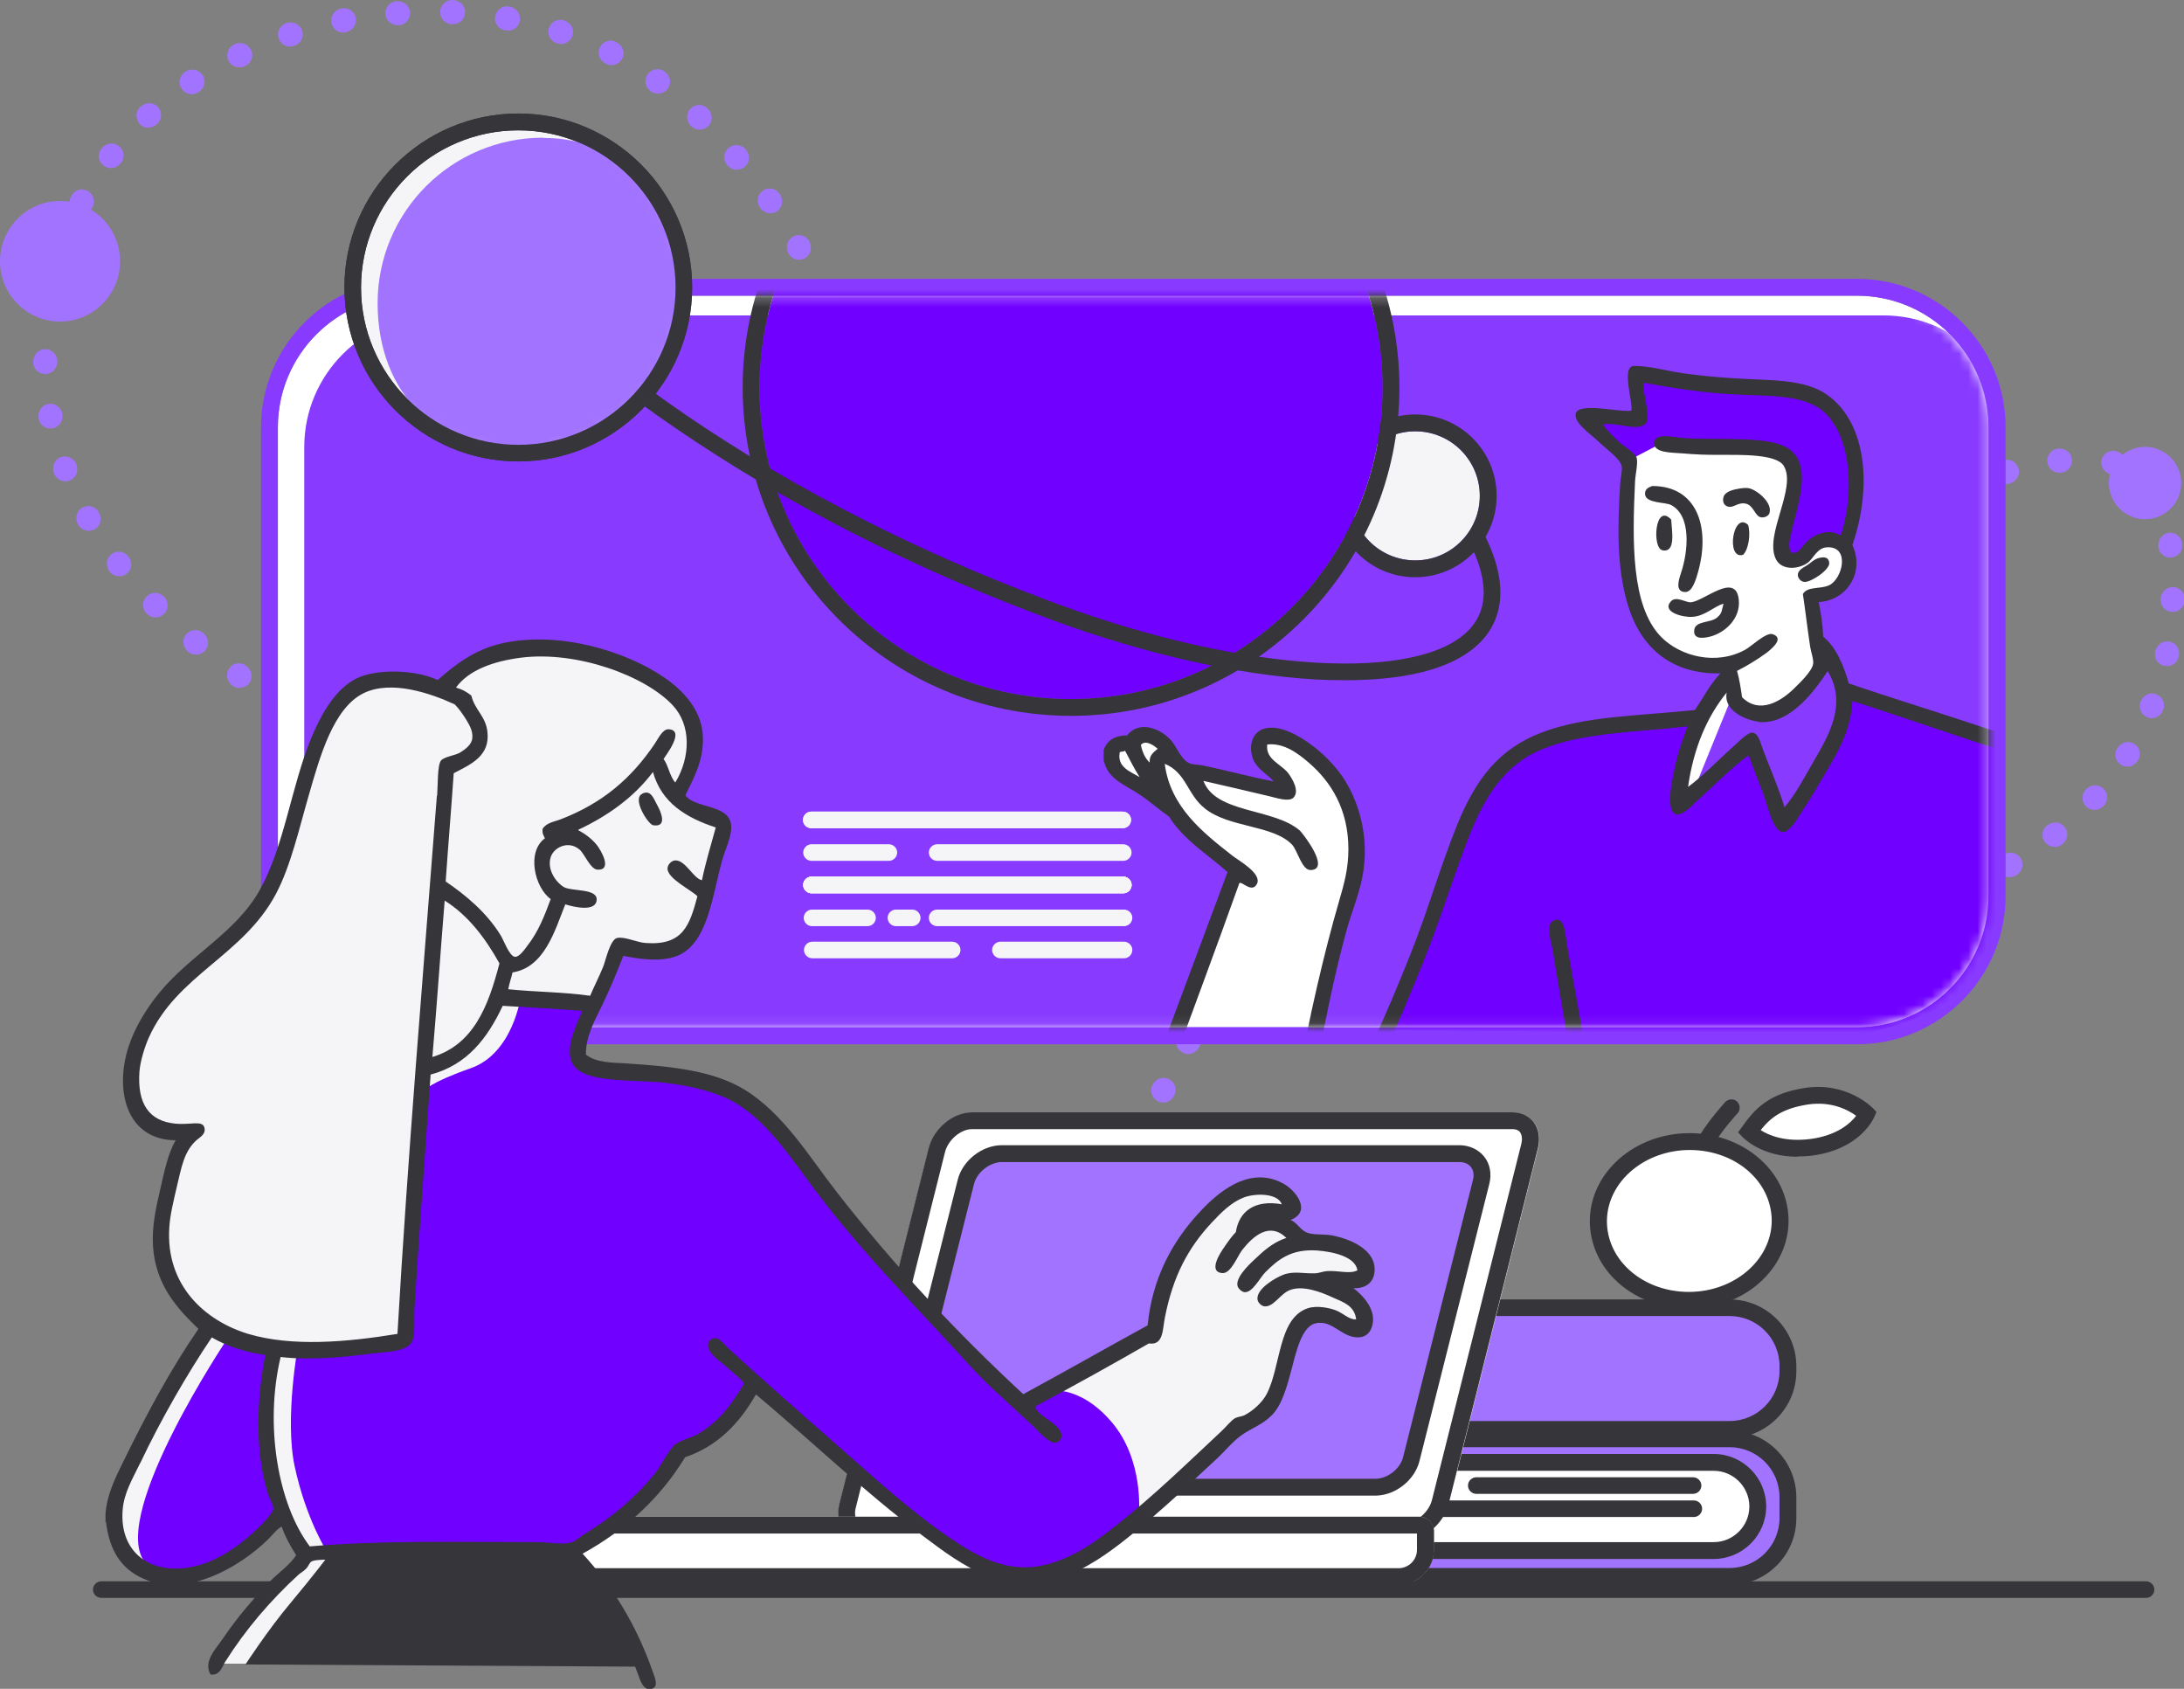 <svg width="238" height="184" viewBox="0 0 238 184" fill="none" xmlns="http://www.w3.org/2000/svg">
<rect x="0" y="0" width="238" height="184" fill="#808080" stroke="none"/>
<g clip-path="url(#clip0_459_17323)">
<path d="M46.898 85.856C46.159 85.609 45.775 84.843 46.022 84.159C46.268 83.475 47.007 83.119 47.692 83.338L46.898 85.856Z" fill="#A273FF"/>
<path d="M41.779 83.722C41.587 83.722 41.423 83.695 41.231 83.612C40.519 83.311 40.191 82.518 40.492 81.861C40.766 81.204 41.56 80.876 42.217 81.177C42.983 81.505 43.285 82.299 42.983 82.956C42.764 83.448 42.272 83.722 41.779 83.722ZM36.358 81.149C36.166 81.149 35.947 81.094 35.755 81.012C35.044 80.629 34.77 79.836 35.126 79.206C35.454 78.549 36.248 78.303 36.905 78.659C37.617 79.014 37.864 79.808 37.535 80.465C37.289 80.93 36.851 81.177 36.358 81.177V81.149ZM31.128 78.221C30.91 78.221 30.663 78.166 30.444 78.029C29.76 77.619 29.541 76.798 29.924 76.195C30.307 75.566 31.101 75.374 31.731 75.758C32.415 76.168 32.634 76.989 32.251 77.591C32.005 78.002 31.567 78.221 31.128 78.221ZM26.118 74.964C25.845 74.964 25.598 74.882 25.352 74.718C24.695 74.252 24.558 73.431 24.968 72.829C25.379 72.227 26.2 72.09 26.803 72.528C27.46 72.993 27.597 73.814 27.186 74.389C26.94 74.745 26.529 74.937 26.118 74.937V74.964ZM21.355 71.324C21.053 71.324 20.752 71.214 20.506 71.023C19.876 70.475 19.821 69.654 20.287 69.107C20.752 68.56 21.601 68.478 22.148 68.97C22.751 69.463 22.833 70.311 22.367 70.859C22.094 71.187 21.738 71.324 21.355 71.324ZM16.947 67.273C16.618 67.273 16.262 67.136 16.016 66.89C15.441 66.315 15.468 65.494 15.988 64.974C16.509 64.454 17.33 64.482 17.85 64.974C18.425 65.549 18.398 66.37 17.877 66.89C17.631 67.136 17.275 67.273 16.947 67.273ZM13.004 62.785C12.621 62.785 12.238 62.621 11.964 62.292C11.471 61.635 11.58 60.814 12.155 60.376C12.73 59.938 13.552 60.048 13.99 60.623C14.482 61.252 14.373 62.073 13.798 62.511C13.552 62.703 13.278 62.785 12.977 62.785H13.004ZM9.664 57.831C9.198 57.831 8.76 57.585 8.514 57.174C8.131 56.49 8.322 55.696 8.952 55.313C9.582 54.957 10.376 55.149 10.759 55.779C11.17 56.49 10.951 57.311 10.321 57.667C10.129 57.776 9.883 57.831 9.664 57.831ZM7.118 52.44C6.598 52.44 6.077 52.111 5.886 51.591C5.612 50.825 5.94 50.058 6.625 49.812C7.309 49.566 8.076 49.922 8.322 50.606C8.596 51.345 8.268 52.111 7.583 52.357C7.419 52.412 7.282 52.44 7.118 52.44ZM5.502 46.692C4.873 46.692 4.325 46.254 4.216 45.625C4.079 44.831 4.544 44.147 5.256 44.01C5.968 43.873 6.652 44.338 6.789 45.05C6.926 45.844 6.461 46.528 5.749 46.665C5.667 46.665 5.585 46.665 5.502 46.665V46.692ZM4.927 40.753C4.216 40.753 3.613 40.178 3.613 39.467C3.613 38.646 4.188 38.044 4.927 38.044C5.667 38.044 6.242 38.646 6.242 39.357C6.242 40.151 5.667 40.753 4.955 40.753H4.927ZM91.58 39.412C91.005 39.412 90.457 39.029 90.293 38.427C90.102 37.66 90.512 36.949 91.197 36.757C91.909 36.566 92.62 36.976 92.812 37.688C93.004 38.481 92.593 39.193 91.881 39.385C91.772 39.412 91.662 39.439 91.552 39.439L91.58 39.412ZM5.42 34.759C5.42 34.759 5.283 34.759 5.229 34.759C4.517 34.65 4.024 33.993 4.133 33.254C4.27 32.433 4.955 31.94 5.667 32.077C6.378 32.187 6.871 32.871 6.762 33.582C6.652 34.294 6.105 34.759 5.448 34.759H5.42ZM89.718 33.719C89.198 33.719 88.705 33.418 88.514 32.898C88.212 32.159 88.514 31.393 89.198 31.119C89.882 30.846 90.649 31.174 90.923 31.831C91.224 32.57 90.923 33.336 90.238 33.61C90.074 33.664 89.91 33.719 89.746 33.719H89.718ZM6.734 28.93C6.734 28.93 6.488 28.93 6.351 28.875C5.667 28.656 5.256 27.917 5.475 27.233C5.694 26.466 6.433 26.083 7.118 26.275C7.802 26.466 8.213 27.206 7.994 27.917C7.802 28.574 7.282 28.93 6.707 28.93H6.734ZM87.09 28.3C86.624 28.3 86.186 28.054 85.94 27.643C85.557 26.959 85.776 26.138 86.405 25.782C87.035 25.427 87.829 25.645 88.185 26.275C88.568 26.959 88.349 27.78 87.72 28.136C87.528 28.245 87.281 28.3 87.062 28.3H87.09ZM8.897 23.346C8.706 23.346 8.487 23.292 8.295 23.21C7.638 22.881 7.391 22.087 7.72 21.431C8.076 20.719 8.87 20.445 9.5 20.774C10.157 21.102 10.431 21.896 10.102 22.525C9.828 23.073 9.363 23.319 8.897 23.319V23.346ZM83.941 23.237C83.531 23.237 83.12 23.046 82.846 22.662C82.381 22.005 82.545 21.184 83.12 20.774C83.722 20.363 84.544 20.5 84.954 21.102C85.42 21.787 85.255 22.608 84.681 23.018C84.462 23.182 84.188 23.237 83.941 23.237ZM80.3 18.502C79.917 18.502 79.561 18.338 79.287 18.037C78.767 17.435 78.822 16.614 79.397 16.121C79.944 15.656 80.766 15.711 81.258 16.258C81.778 16.887 81.724 17.709 81.149 18.174C80.902 18.393 80.601 18.475 80.3 18.475V18.502ZM12.101 18.311C11.827 18.311 11.526 18.229 11.279 18.037C10.704 17.599 10.595 16.751 11.06 16.203C11.526 15.574 12.347 15.464 12.949 15.902C13.524 16.34 13.634 17.161 13.196 17.736C12.867 18.146 12.484 18.311 12.101 18.311ZM76.248 14.123C75.919 14.123 75.564 13.986 75.317 13.74C74.742 13.193 74.742 12.344 75.262 11.824C75.783 11.304 76.604 11.304 77.124 11.824C77.699 12.399 77.699 13.247 77.179 13.74C76.933 13.986 76.577 14.123 76.248 14.123ZM16.18 13.932C15.824 13.932 15.468 13.795 15.222 13.494C14.729 12.946 14.756 12.125 15.304 11.633C15.906 11.085 16.755 11.14 17.22 11.66C17.713 12.207 17.658 13.028 17.111 13.521C16.81 13.795 16.481 13.904 16.18 13.904V13.932ZM20.889 10.264C20.451 10.264 20.04 10.045 19.794 9.662C19.383 9.06 19.547 8.239 20.177 7.828C20.834 7.391 21.656 7.555 22.066 8.157C22.477 8.759 22.313 9.58 21.71 9.991C21.409 10.182 21.163 10.264 20.916 10.264H20.889ZM71.731 10.21C71.457 10.21 71.183 10.127 70.937 9.963C70.28 9.498 70.17 8.677 70.581 8.075C71.019 7.5 71.84 7.363 72.415 7.774C73.072 8.266 73.209 9.087 72.771 9.662C72.525 10.018 72.114 10.182 71.703 10.182L71.731 10.21ZM26.064 7.336C25.571 7.336 25.105 7.062 24.886 6.597C24.585 5.94 24.859 5.146 25.516 4.845C26.228 4.489 27.022 4.763 27.35 5.42C27.679 6.077 27.405 6.871 26.748 7.172C26.474 7.308 26.283 7.336 26.091 7.336H26.064ZM66.638 7.089C66.447 7.089 66.228 7.035 66.036 6.953C65.324 6.597 65.05 5.803 65.379 5.146C65.707 4.489 66.501 4.243 67.158 4.572C67.87 4.955 68.144 5.748 67.816 6.378C67.569 6.843 67.131 7.089 66.638 7.089ZM31.621 5.092C31.074 5.092 30.554 4.736 30.362 4.188C30.143 3.504 30.499 2.765 31.183 2.519C31.977 2.273 32.717 2.656 32.935 3.34C33.154 4.024 32.771 4.763 32.087 4.982C31.895 5.037 31.758 5.064 31.621 5.064V5.092ZM61.135 4.791C61.135 4.791 60.861 4.791 60.724 4.736C59.985 4.489 59.575 3.751 59.821 3.066C60.04 2.382 60.779 1.999 61.464 2.218C62.23 2.464 62.614 3.203 62.395 3.887C62.203 4.435 61.71 4.791 61.135 4.791ZM37.398 3.559C36.796 3.559 36.248 3.121 36.111 2.492C35.974 1.78 36.44 1.096 37.152 0.932C37.946 0.767 38.63 1.233 38.767 1.944C38.904 2.656 38.438 3.34 37.727 3.504C37.562 3.532 37.48 3.559 37.398 3.559ZM55.331 3.313C55.331 3.313 55.167 3.313 55.085 3.313C54.291 3.176 53.825 2.492 53.962 1.78C54.099 1.068 54.756 0.576 55.495 0.713C56.289 0.849 56.782 1.561 56.645 2.273C56.536 2.902 55.988 3.34 55.358 3.34L55.331 3.313ZM43.312 2.738C42.627 2.738 42.053 2.218 41.998 1.534C41.943 0.822 42.49 0.165 43.202 0.138C43.996 0.083 44.626 0.603 44.681 1.342C44.736 2.054 44.215 2.71 43.476 2.765C43.339 2.765 43.312 2.765 43.285 2.765L43.312 2.738ZM49.362 2.656C48.486 2.628 47.939 1.999 47.966 1.26C47.994 0.521 48.623 -0.026 49.335 0.001C50.129 0.028 50.704 0.63 50.677 1.369C50.677 2.081 50.074 2.628 49.362 2.628V2.656Z" fill="#A273FF"/>
<path d="M92.648 45.299C92.457 45.299 92.265 45.272 92.101 45.163C91.635 44.944 91.307 44.478 91.307 43.958C91.307 43.219 91.854 42.617 92.593 42.617C93.059 42.617 93.497 42.864 93.743 43.247C93.99 43.63 94.044 44.123 93.853 44.56C93.634 45.026 93.168 45.327 92.676 45.327L92.648 45.299Z" fill="#A273FF"/>
<path d="M124.625 125.651C124.488 125.651 124.324 125.651 124.187 125.569C123.503 125.323 123.147 124.584 123.393 123.9C123.64 123.161 124.406 122.778 125.091 123.024C125.775 123.243 126.159 124.009 125.912 124.694C125.693 125.323 125.173 125.651 124.653 125.651H124.625ZM126.761 120.123C126.597 120.123 126.405 120.096 126.241 120.013C125.584 119.712 125.255 118.946 125.556 118.289C125.885 117.55 126.679 117.249 127.336 117.55C127.993 117.851 128.294 118.618 127.993 119.274C127.747 119.822 127.281 120.123 126.761 120.123ZM129.471 114.841C129.252 114.841 129.006 114.786 128.814 114.649C128.185 114.293 127.966 113.472 128.349 112.843C128.787 112.131 129.581 111.94 130.211 112.323C130.84 112.706 131.032 113.5 130.649 114.129C130.375 114.594 129.937 114.841 129.471 114.841ZM132.976 110.079C132.647 110.079 132.346 109.969 132.072 109.723C131.552 109.23 131.525 108.409 132.018 107.862C132.565 107.26 133.386 107.232 133.934 107.725C134.454 108.218 134.482 109.039 133.989 109.586C133.688 109.914 133.332 110.051 132.976 110.051V110.079ZM137.685 106.548C137.192 106.548 136.699 106.274 136.48 105.782C136.179 105.125 136.48 104.331 137.137 104.03C137.904 103.702 138.67 104.03 138.972 104.66C139.273 105.316 138.972 106.11 138.287 106.384C138.068 106.493 137.876 106.521 137.685 106.521V106.548ZM143.571 105.754C142.722 105.754 142.148 105.125 142.175 104.413C142.175 103.702 142.777 103.127 143.489 103.127C144.338 103.127 144.913 103.756 144.885 104.468C144.885 105.18 144.283 105.754 143.571 105.754ZM149.403 105.617C148.718 105.617 148.143 105.097 148.089 104.413C148.034 103.702 148.581 103.045 149.293 103.017C150.087 102.963 150.717 103.483 150.772 104.194C150.826 104.906 150.306 105.563 149.567 105.617C149.43 105.617 149.403 105.617 149.375 105.617H149.403ZM155.262 104.769C154.659 104.769 154.112 104.359 153.975 103.729C153.811 103.017 154.276 102.333 154.988 102.169C155.782 102.005 156.494 102.47 156.631 103.182C156.768 103.893 156.302 104.577 155.59 104.742C155.426 104.769 155.344 104.796 155.262 104.796V104.769ZM161.039 103.455C160.436 103.455 159.889 103.045 159.752 102.443C159.588 101.731 160.026 101.02 160.737 100.855C161.531 100.664 162.243 101.129 162.38 101.813C162.544 102.525 162.106 103.236 161.394 103.401C161.23 103.428 161.121 103.455 161.011 103.455H161.039ZM190.525 102.607C189.786 102.607 189.211 102.005 189.211 101.293C189.211 100.582 189.813 99.98 190.525 99.98C191.319 99.98 191.921 100.554 191.921 101.266C191.921 102.005 191.346 102.58 190.635 102.607H190.525ZM184.693 102.415C183.79 102.361 183.242 101.731 183.297 100.992C183.352 100.281 183.982 99.733 184.721 99.788C185.515 99.843 186.062 100.472 186.008 101.211C185.953 101.895 185.378 102.415 184.693 102.415ZM166.87 102.388C166.213 102.388 165.666 101.923 165.556 101.239C165.446 100.527 165.967 99.843 166.679 99.761C167.5 99.651 168.157 100.171 168.239 100.883C168.321 101.594 167.828 102.251 167.089 102.361C166.952 102.361 166.898 102.361 166.843 102.361L166.87 102.388ZM196.439 102.333C195.754 102.333 195.179 101.813 195.125 101.129C195.07 100.417 195.59 99.761 196.329 99.706C197.123 99.624 197.753 100.144 197.835 100.883C197.917 101.594 197.37 102.251 196.658 102.333C196.521 102.333 196.494 102.333 196.439 102.333ZM178.78 102.032C177.931 102.005 177.356 101.403 177.383 100.664C177.411 99.925 178.041 99.377 178.752 99.405C179.574 99.432 180.121 100.062 180.094 100.801C180.067 101.512 179.492 102.06 178.78 102.06V102.032ZM172.784 101.95C172.072 101.95 171.497 101.375 171.47 100.664C171.47 99.925 172.017 99.323 172.757 99.323C173.55 99.323 174.153 99.87 174.18 100.609C174.18 101.348 173.633 101.95 172.893 101.95C172.811 101.95 172.784 101.95 172.784 101.95ZM202.325 101.512C201.695 101.512 201.148 101.074 201.038 100.445C200.901 99.733 201.367 99.049 202.079 98.912C202.873 98.748 203.557 99.241 203.694 99.952C203.831 100.664 203.365 101.348 202.654 101.485C202.489 101.512 202.407 101.512 202.325 101.512ZM208.102 100.144C207.527 100.144 207.007 99.761 206.843 99.186C206.651 98.474 207.034 97.763 207.746 97.571C208.513 97.352 209.224 97.735 209.443 98.447C209.663 99.131 209.252 99.87 208.567 100.089C208.348 100.144 208.239 100.171 208.102 100.171V100.144ZM213.687 98.173C213.167 98.173 212.702 97.872 212.482 97.379C212.181 96.723 212.482 95.929 213.167 95.655C213.906 95.354 214.7 95.655 214.974 96.34C215.248 97.024 214.974 97.763 214.289 98.064C214.07 98.173 213.879 98.201 213.715 98.201L213.687 98.173ZM218.999 95.573C218.533 95.573 218.095 95.327 217.876 94.916C217.52 94.287 217.712 93.493 218.341 93.11C219.053 92.7 219.847 92.918 220.231 93.548C220.586 94.177 220.367 94.971 219.738 95.354C219.464 95.518 219.245 95.573 219.026 95.573H218.999ZM223.899 92.262C223.516 92.262 223.133 92.097 222.859 91.769C222.421 91.194 222.503 90.373 223.078 89.935C223.708 89.443 224.529 89.525 224.994 90.099C225.432 90.674 225.35 91.495 224.775 91.96C224.474 92.207 224.173 92.289 223.899 92.289V92.262ZM228.252 88.238C227.951 88.238 227.623 88.129 227.376 87.91C226.829 87.417 226.801 86.596 227.267 86.049C227.814 85.447 228.636 85.419 229.183 85.885C229.731 86.377 229.758 87.198 229.293 87.746C228.992 88.102 228.608 88.238 228.252 88.238ZM231.839 83.531C231.593 83.531 231.374 83.476 231.155 83.339C230.525 82.956 230.333 82.135 230.716 81.533C231.155 80.849 231.948 80.657 232.578 81.04C233.208 81.424 233.372 82.245 232.989 82.847C232.688 83.312 232.277 83.531 231.839 83.531ZM234.495 78.249C234.33 78.249 234.194 78.221 234.029 78.167C233.345 77.92 233.016 77.154 233.263 76.47C233.564 75.704 234.303 75.375 234.988 75.649C235.672 75.922 236 76.661 235.727 77.346C235.508 77.948 234.987 78.249 234.467 78.249H234.495ZM176.809 73.158C175.96 73.158 175.385 72.529 175.412 71.817C175.412 71.106 176.015 70.531 176.726 70.531C177.575 70.531 178.15 71.16 178.123 71.872C178.123 72.583 177.52 73.158 176.809 73.158ZM182.64 72.748C182.038 72.748 181.49 72.31 181.353 71.68C181.216 70.969 181.682 70.284 182.394 70.12C183.188 69.956 183.899 70.421 184.036 71.16C184.173 71.872 183.708 72.556 182.996 72.693C182.859 72.72 182.75 72.72 182.667 72.72L182.64 72.748ZM170.922 72.665C170.922 72.665 170.813 72.665 170.758 72.665C169.937 72.556 169.444 71.899 169.526 71.16C169.635 70.449 170.292 69.929 171.004 70.038C171.798 70.148 172.291 70.805 172.209 71.516C172.127 72.173 171.552 72.665 170.895 72.665H170.922ZM236.137 72.556C236.137 72.556 235.973 72.556 235.891 72.556C235.179 72.419 234.714 71.735 234.851 71.023C235.015 70.23 235.699 69.764 236.411 69.901C237.123 70.038 237.588 70.722 237.452 71.434C237.315 72.145 236.767 72.583 236.137 72.583V72.556ZM165.063 71.68C165.063 71.68 164.899 71.68 164.817 71.68C164.023 71.516 163.557 70.832 163.694 70.12C163.831 69.409 164.543 68.943 165.255 69.08C166.049 69.245 166.514 69.929 166.35 70.64C166.213 71.27 165.666 71.708 165.063 71.708V71.68ZM159.286 70.367C159.286 70.367 159.067 70.367 158.958 70.339C158.164 70.148 157.753 69.409 157.917 68.724C158.109 68.013 158.821 67.602 159.505 67.766C160.272 67.958 160.71 68.67 160.518 69.381C160.381 69.983 159.834 70.367 159.232 70.367H159.286ZM187.951 70.257C187.596 70.257 187.24 70.12 186.966 69.819C186.473 69.272 186.528 68.451 187.075 67.958C187.705 67.411 188.526 67.466 189.019 68.013C189.485 68.56 189.43 69.381 188.882 69.874C188.581 70.148 188.28 70.257 187.951 70.257ZM153.564 68.834C153.564 68.834 153.318 68.834 153.208 68.779C152.442 68.56 152.031 67.821 152.223 67.137C152.414 66.425 153.154 66.042 153.838 66.234C154.605 66.453 155.015 67.192 154.824 67.876C154.659 68.451 154.139 68.834 153.564 68.834ZM147.87 67.137C147.87 67.137 147.596 67.137 147.486 67.082C146.72 66.836 146.336 66.097 146.555 65.413C146.774 64.729 147.514 64.345 148.198 64.537C148.965 64.783 149.348 65.522 149.129 66.207C148.965 66.781 148.445 67.137 147.87 67.137ZM236.767 66.672C236.001 66.672 235.426 66.042 235.453 65.331C235.453 64.537 236.055 63.962 236.767 63.962C237.534 63.962 238.109 64.592 238.081 65.303C238.081 66.097 237.479 66.672 236.767 66.672ZM192.524 66.508C192.14 66.508 191.73 66.343 191.483 65.988C191.045 65.413 191.155 64.592 191.73 64.154C192.387 63.661 193.208 63.771 193.646 64.345C194.084 64.92 193.975 65.741 193.4 66.179C193.099 66.398 192.825 66.48 192.551 66.48L192.524 66.508ZM142.23 65.303C142.23 65.303 141.956 65.303 141.819 65.249C141.052 64.975 140.669 64.236 140.915 63.552C141.162 62.867 141.901 62.484 142.586 62.731C143.352 62.977 143.708 63.716 143.489 64.4C143.297 64.948 142.805 65.303 142.23 65.303ZM136.617 63.36C136.48 63.36 136.316 63.36 136.179 63.278C135.412 63.004 135.057 62.265 135.303 61.581C135.549 60.897 136.289 60.541 136.973 60.788C137.74 61.061 138.096 61.8 137.849 62.484C137.657 63.032 137.165 63.36 136.617 63.36ZM197.37 63.059C196.959 63.059 196.521 62.867 196.275 62.484C195.864 61.882 196.028 61.061 196.63 60.651C197.315 60.213 198.136 60.377 198.52 60.979C198.93 61.581 198.739 62.402 198.136 62.813C197.862 63.004 197.589 63.087 197.342 63.087L197.37 63.059ZM131.059 61.335C130.895 61.335 130.758 61.335 130.594 61.253C129.855 60.979 129.499 60.213 129.745 59.529C129.992 58.844 130.758 58.489 131.443 58.762C132.209 59.036 132.538 59.802 132.291 60.486C132.1 61.007 131.579 61.335 131.059 61.335ZM236.521 60.76C235.864 60.76 235.289 60.267 235.207 59.611C235.124 58.79 235.645 58.133 236.356 58.051C237.068 57.968 237.725 58.489 237.807 59.2C237.917 59.994 237.397 60.651 236.658 60.733C236.603 60.733 236.548 60.733 236.493 60.733L236.521 60.76ZM202.407 59.912C201.942 59.912 201.504 59.665 201.257 59.255C200.901 58.625 201.093 57.832 201.723 57.449C202.435 57.038 203.229 57.257 203.585 57.886C203.94 58.516 203.721 59.31 203.119 59.693C202.845 59.857 202.626 59.912 202.38 59.912H202.407ZM125.501 59.227C125.337 59.227 125.2 59.2 125.036 59.145C124.269 58.844 123.941 58.078 124.215 57.421C124.488 56.737 125.228 56.408 125.912 56.682C126.651 56.956 127.007 57.722 126.734 58.406C126.542 58.926 126.022 59.255 125.501 59.255V59.227ZM207.637 57.093C207.144 57.093 206.678 56.819 206.459 56.354C206.131 55.697 206.405 54.903 207.034 54.602C207.773 54.246 208.54 54.52 208.869 55.15C209.197 55.806 208.923 56.6 208.266 56.901C208.02 57.038 207.801 57.065 207.609 57.065L207.637 57.093ZM119.998 57.065C119.834 57.065 119.67 57.038 119.506 56.983C118.766 56.682 118.438 55.916 118.712 55.232C118.985 54.547 119.752 54.219 120.409 54.493C121.148 54.794 121.477 55.56 121.203 56.244C120.984 56.764 120.491 57.065 119.971 57.065H119.998ZM235.124 55.04C234.659 55.04 234.221 54.794 234.002 54.383C233.591 53.726 233.783 52.905 234.413 52.522C235.042 52.139 235.836 52.331 236.22 52.96C236.63 53.672 236.439 54.493 235.809 54.849C235.59 54.958 235.371 55.04 235.152 55.04H235.124ZM114.495 54.821C114.331 54.821 114.167 54.794 114.003 54.712C113.236 54.411 112.935 53.644 113.209 52.96C113.482 52.276 114.249 51.975 114.933 52.248C115.673 52.55 116.001 53.316 115.727 54C115.508 54.52 115.016 54.821 114.495 54.821ZM213.03 54.657C212.51 54.657 212.017 54.356 211.798 53.836C211.524 53.152 211.853 52.385 212.537 52.139C213.276 51.838 214.043 52.139 214.317 52.823C214.591 53.507 214.262 54.274 213.605 54.547C213.359 54.657 213.194 54.684 213.03 54.684V54.657ZM218.615 52.714C218.04 52.714 217.52 52.331 217.356 51.756C217.164 51.044 217.575 50.333 218.259 50.141C219.026 49.922 219.738 50.305 219.957 51.017C220.176 51.701 219.765 52.44 219.081 52.659C218.862 52.714 218.752 52.741 218.615 52.741V52.714ZM108.992 52.55C108.828 52.55 108.664 52.522 108.5 52.44C107.733 52.112 107.432 51.345 107.733 50.661C108.034 50.004 108.801 49.676 109.458 49.977C110.17 50.278 110.498 51.044 110.224 51.728C110.005 52.248 109.513 52.55 109.02 52.55H108.992ZM230.388 51.756C230.388 51.756 230.169 51.756 230.059 51.701C229.293 51.51 228.855 50.798 229.019 50.114C229.183 49.429 229.895 48.964 230.607 49.156C231.401 49.347 231.839 50.086 231.647 50.771C231.483 51.373 230.963 51.756 230.361 51.756H230.388ZM224.419 51.51C223.762 51.51 223.187 51.017 223.105 50.333C223.023 49.621 223.543 48.964 224.255 48.882C225.049 48.8 225.706 49.293 225.788 50.032C225.87 50.743 225.378 51.4 224.638 51.51C224.502 51.51 224.447 51.51 224.392 51.51H224.419ZM103.544 50.196C103.352 50.196 103.188 50.168 102.996 50.086C102.257 49.785 101.956 48.992 102.257 48.335C102.558 47.678 103.325 47.349 103.982 47.651C104.721 47.979 105.022 48.773 104.721 49.429C104.502 49.922 104.009 50.196 103.517 50.196H103.544ZM98.123 47.787C97.931 47.787 97.767 47.76 97.576 47.678C96.836 47.349 96.535 46.556 96.836 45.899C97.138 45.242 97.904 44.941 98.589 45.242C99.328 45.571 99.629 46.337 99.328 47.021C99.109 47.514 98.616 47.787 98.123 47.787Z" fill="#A273FF"/>
<path d="M122.956 131.263C122.956 131.263 122.764 131.263 122.655 131.236C121.943 131.072 121.505 130.36 121.669 129.649C121.861 128.91 122.545 128.472 123.257 128.636C123.969 128.8 124.407 129.512 124.215 130.223C124.051 130.853 123.531 131.263 122.929 131.263H122.956Z" fill="#A273FF"/>
<path fill-rule="evenodd" clip-rule="evenodd" d="M147.707 156.773H188.446C191.978 156.773 194.825 159.62 194.825 163.15V165.422C194.825 168.953 191.978 171.799 188.446 171.799H147.707C144.175 171.799 141.328 168.953 141.328 165.422V163.15C141.328 159.62 144.175 156.773 147.707 156.773Z" fill="#A273FF"/>
<path d="M188.473 172.699H147.734C143.709 172.699 140.451 169.415 140.451 165.419V163.147C140.451 159.124 143.737 155.867 147.734 155.867H188.473C192.497 155.867 195.755 159.151 195.755 163.147V165.419C195.755 169.442 192.47 172.699 188.473 172.699ZM147.734 157.674C144.722 157.674 142.286 160.109 142.286 163.12V165.392C142.286 168.402 144.722 170.838 147.734 170.838H188.473C191.484 170.838 193.921 168.402 193.921 165.392V163.12C193.921 160.109 191.484 157.674 188.473 157.674H147.734Z" fill="#35353A"/>
<path fill-rule="evenodd" clip-rule="evenodd" d="M150.746 159.32H186.749C189.405 159.32 191.567 161.482 191.567 164.137C191.567 166.792 189.405 168.954 186.749 168.954H150.746C148.091 168.954 145.928 166.792 145.928 164.137C145.928 161.482 148.091 159.32 150.746 159.32Z" fill="white"/>
<path d="M186.748 169.854H150.746C147.597 169.854 145.023 167.282 145.023 164.134C145.023 160.987 147.597 158.414 150.746 158.414H186.748C189.897 158.414 192.47 160.987 192.47 164.134C192.47 167.282 189.897 169.854 186.748 169.854ZM150.746 160.248C148.61 160.248 146.858 161.999 146.858 164.134C146.858 166.269 148.61 168.02 150.746 168.02H186.748C188.884 168.02 190.636 166.269 190.636 164.134C190.636 161.999 188.884 160.248 186.748 160.248H150.746Z" fill="#35353A"/>
<path fill-rule="evenodd" clip-rule="evenodd" d="M158.713 142.453H188.473C192.005 142.453 194.853 145.299 194.853 148.83V149.377C194.853 152.908 192.005 155.754 188.473 155.754H158.713C155.181 155.754 152.334 152.908 152.334 149.377V148.83C152.334 145.299 155.181 142.453 158.713 142.453Z" fill="#A273FF"/>
<path d="M188.473 156.686H158.712C154.688 156.686 151.43 153.401 151.43 149.406V148.858C151.43 144.835 154.715 141.578 158.712 141.578H188.473C192.497 141.578 195.755 144.862 195.755 148.858V149.406C195.755 153.429 192.47 156.686 188.473 156.686ZM158.712 143.384C155.701 143.384 153.264 145.82 153.264 148.831V149.378C153.264 152.389 155.701 154.825 158.712 154.825H188.473C191.484 154.825 193.921 152.389 193.921 149.378V148.831C193.921 145.82 191.484 143.384 188.473 143.384H158.712Z" fill="#35353A"/>
<path fill-rule="evenodd" clip-rule="evenodd" d="M105.955 121.211H164.846C166.926 121.211 168.159 122.963 167.611 125.152L157.892 163.879C157.344 166.068 155.236 167.82 153.155 167.82H94.264C92.184 167.82 90.951 166.068 91.499 163.879L101.218 125.152C101.766 122.963 103.874 121.211 105.955 121.211Z" fill="white"/>
<path d="M164.818 123.021C165.202 123.021 165.475 123.131 165.64 123.35C165.859 123.651 165.914 124.116 165.777 124.663L156.057 163.39C155.729 164.759 154.332 165.935 153.1 165.935H94.21C93.826 165.935 93.552 165.826 93.388 165.607C93.169 165.306 93.115 164.841 93.251 164.293L102.971 125.567C103.299 124.198 104.696 123.021 105.928 123.021H164.818ZM164.818 121.188H105.928C103.847 121.188 101.739 122.939 101.191 125.129L91.472 163.855C90.924 166.045 92.156 167.796 94.237 167.796H153.128C155.209 167.796 157.317 166.045 157.864 163.855L167.584 125.129C168.131 122.939 166.899 121.188 164.818 121.188Z" fill="#35353A"/>
<path fill-rule="evenodd" clip-rule="evenodd" d="M60.834 165.25H154.66C155.536 165.25 156.248 165.962 156.248 166.837V168.835C156.248 170.943 154.523 172.667 152.415 172.667H63.052C60.944 172.667 59.219 170.943 59.219 168.835V166.837C59.219 165.962 59.931 165.25 60.807 165.25H60.834Z" fill="white"/>
<path d="M154.413 167.084V168.863C154.413 169.957 153.51 170.861 152.415 170.861H63.052C61.957 170.861 61.053 169.957 61.053 168.863V167.084H154.386H154.413ZM154.66 165.25H60.834C59.958 165.25 59.246 165.962 59.246 166.837V168.835C59.246 170.943 60.971 172.667 63.079 172.667H152.442C154.55 172.667 156.275 170.943 156.275 168.835V166.837C156.275 165.962 155.563 165.25 154.687 165.25H154.66Z" fill="#35353A"/>
<path fill-rule="evenodd" clip-rule="evenodd" d="M109.183 125.68H159.012C160.764 125.68 161.832 127.048 161.394 128.745L153.783 158.933C153.344 160.63 151.592 161.998 149.84 161.998H100.011C98.259 161.998 97.192 160.63 97.629 158.933L105.241 128.745C105.679 127.048 107.431 125.68 109.183 125.68Z" fill="#A273FF"/>
<path d="M149.868 162.953H100.04C98.917 162.953 97.932 162.488 97.302 161.694C96.672 160.9 96.481 159.805 96.754 158.738L104.365 128.55C104.886 126.443 107.021 124.773 109.184 124.773H159.013C160.135 124.773 161.121 125.239 161.751 126.032C162.38 126.826 162.572 127.921 162.298 128.988L154.687 159.176C154.167 161.283 152.031 162.953 149.868 162.953ZM109.211 126.607C107.87 126.607 106.474 127.702 106.145 128.988L98.534 159.176C98.397 159.723 98.479 160.216 98.753 160.572C99.027 160.928 99.492 161.119 100.04 161.119H149.868C151.21 161.119 152.606 160.024 152.907 158.738L160.518 128.55C160.655 128.003 160.573 127.51 160.299 127.155C160.026 126.799 159.56 126.607 159.013 126.607H109.184H109.211Z" fill="#35353A"/>
<path fill-rule="evenodd" clip-rule="evenodd" d="M190.637 123.294C191.924 121.515 193.21 119.982 196.906 119.435C200.986 118.806 203.477 121.378 203.477 121.378C203.477 121.378 202.218 124.361 197.509 125.018C192.8 125.675 190.609 123.321 190.609 123.321L190.637 123.294Z" fill="white"/>
<path d="M195.893 126.03C191.95 126.03 190.034 124.004 189.924 123.922L189.404 123.375L189.842 122.773C191.239 120.802 192.744 119.133 196.714 118.531C201.204 117.846 203.97 120.611 204.079 120.72L204.49 121.158L204.243 121.705C204.189 121.842 202.738 125.181 197.563 125.893C196.961 125.975 196.358 126.002 195.838 126.002L195.893 126.03ZM191.868 123.129C192.717 123.676 194.497 124.47 197.371 124.086C200.273 123.676 201.697 122.335 202.272 121.569C201.423 120.939 199.589 119.954 197.015 120.337C194.196 120.775 192.963 121.76 191.868 123.129Z" fill="#35353A"/>
<path fill-rule="evenodd" clip-rule="evenodd" d="M44.626 32.219H202.38C210.292 32.219 216.726 38.65 216.726 46.56V97.603C216.726 105.512 210.292 111.944 202.38 111.944H44.626C36.713 111.944 30.279 105.512 30.279 97.603V46.56C30.279 38.65 36.713 32.219 44.626 32.219Z" fill="white"/>
<path d="M202.353 32.217C210.265 32.217 216.699 38.648 216.699 46.558V97.6C216.699 105.51 210.265 111.942 202.353 111.942H44.626C36.714 111.942 30.28 105.51 30.28 97.6V46.558C30.28 38.648 36.714 32.217 44.626 32.217H202.38H202.353ZM202.353 30.383H44.626C35.701 30.383 28.445 37.636 28.445 46.558V97.6C28.445 106.523 35.701 113.775 44.626 113.775H202.38C211.305 113.775 218.561 106.523 218.561 97.6V46.558C218.561 37.636 211.305 30.383 202.38 30.383H202.353Z" fill="#883BFF"/>
<path fill-rule="evenodd" clip-rule="evenodd" d="M184.338 128.636C184.338 128.636 184.968 125.817 186.035 124.066C187.103 122.314 188.664 120.672 188.664 120.672L184.338 128.636Z" fill="white"/>
<path d="M184.338 129.563C184.338 129.563 184.201 129.563 184.146 129.563C183.654 129.454 183.352 128.961 183.462 128.468C183.462 128.359 184.146 125.485 185.269 123.624C186.391 121.818 187.952 120.148 188.007 120.066C188.363 119.71 188.938 119.683 189.293 120.011C189.649 120.367 189.677 120.942 189.348 121.298C189.348 121.298 187.842 122.912 186.829 124.555C185.844 126.142 185.242 128.824 185.242 128.851C185.159 129.289 184.776 129.563 184.338 129.563Z" fill="#35353A"/>
<path fill-rule="evenodd" clip-rule="evenodd" d="M184.147 124.391C189.623 124.391 194.031 128.25 194.004 133.039C193.976 137.829 189.514 141.688 184.038 141.688C178.562 141.688 174.154 137.829 174.182 133.039C174.182 128.25 178.672 124.391 184.147 124.391Z" fill="white"/>
<path d="M184.037 142.592C180.943 142.592 177.986 141.415 175.933 139.362C174.181 137.611 173.25 135.366 173.25 133.013C173.277 127.73 178.151 123.461 184.119 123.461C187.213 123.461 190.17 124.638 192.223 126.69C193.975 128.442 194.906 130.686 194.906 133.04C194.879 138.322 190.006 142.592 184.037 142.592ZM184.147 125.295C179.191 125.295 175.139 128.77 175.112 133.04C175.112 134.874 175.851 136.68 177.247 138.076C178.945 139.8 181.436 140.758 184.037 140.758C188.993 140.758 193.045 137.282 193.072 133.013C193.072 131.179 192.333 129.373 190.936 127.977C189.239 126.253 186.748 125.295 184.147 125.295Z" fill="#35353A"/>
<path d="M184.585 165.283H156.851C156.358 165.283 155.947 164.872 155.947 164.38C155.947 163.887 156.358 163.477 156.851 163.477H184.585C185.078 163.477 185.489 163.887 185.489 164.38C185.489 164.872 185.078 165.283 184.585 165.283Z" fill="#35353A"/>
<path d="M184.504 162.759H160.876C160.383 162.759 159.973 162.349 159.973 161.856C159.973 161.364 160.383 160.953 160.876 160.953H184.504C184.996 160.953 185.407 161.364 185.407 161.856C185.407 162.349 184.996 162.759 184.504 162.759Z" fill="#35353A"/>
<path d="M233.867 174.095H11.034C10.541 174.095 10.131 173.685 10.131 173.192C10.131 172.7 10.541 172.289 11.034 172.289H233.867C234.36 172.289 234.77 172.7 234.77 173.192C234.77 173.685 234.36 174.095 233.867 174.095Z" fill="#35353A"/>
<mask id="mask0_459_17323" style="mask-type:luminance" maskUnits="userSpaceOnUse" x="30" y="32" width="187" height="80">
<path d="M44.627 32.211H202.382C210.294 32.211 216.728 38.643 216.728 46.552V97.595C216.728 105.504 210.294 111.936 202.382 111.936H44.627C36.715 111.936 30.281 105.504 30.281 97.595V46.552C30.281 38.643 36.715 32.211 44.627 32.211Z" fill="white"/>
</mask>
<g mask="url(#mask0_459_17323)">
<path fill-rule="evenodd" clip-rule="evenodd" d="M47.502 34.367H205.257C213.169 34.367 219.603 40.799 219.603 48.708V99.751C219.603 107.661 213.169 114.092 205.257 114.092H47.502C39.59 114.092 33.156 107.661 33.156 99.751V48.708C33.156 40.799 39.59 34.367 47.502 34.367Z" fill="#883BFF"/>
<path fill-rule="evenodd" clip-rule="evenodd" d="M128.515 111.904L134.237 95.182C134.237 95.182 132.32 93.02 130.842 91.706C129.336 90.392 128.131 89.215 128.131 89.215L123.012 85.274C123.012 85.274 120.575 83.523 121.068 82.1C121.561 80.676 122.628 81.333 122.628 81.333C122.628 81.333 123.888 78.897 125.421 79.773C126.954 80.649 127.584 81.853 127.584 81.853L129.692 84.316C129.692 84.316 139.959 86.643 140.041 86.123C140.15 85.575 135.743 82.866 137.495 79.937C138.754 77.83 146.092 85.548 146.557 86.752C147.022 87.957 148.227 90.721 147.57 94.251C146.913 97.782 143.628 111.904 143.628 111.904H151.759L177.686 84.344L180.862 83.413L188.227 73.506V72.411C188.227 72.411 182.45 73.314 179.712 69.483C176.974 65.624 177.467 48.655 177.467 48.655L186.694 45.781L198.466 49.038L200.876 58.645L201.724 61.19C201.724 61.19 202.327 62.394 201.04 63.434C199.726 64.474 197.481 65.131 197.481 65.131L199.041 71.179C199.041 71.179 197.18 77.611 194.25 77.611C191.293 77.611 188.829 75.668 188.829 75.668L184.257 86.889L170.404 96.331L151.595 111.877H128.597L128.515 111.904Z" fill="white"/>
<path fill-rule="evenodd" clip-rule="evenodd" d="M194.195 60.151C194.825 61.163 195.345 62.039 195.975 61.3C196.604 60.561 197.617 58.864 198.767 58.837C199.89 58.809 200.547 59.603 200.547 59.603C200.547 59.603 204.654 50.489 201.396 46.302C198.138 42.087 193.264 42.881 189.623 42.443C186.009 42.005 178.562 40.664 178.562 40.664L178.726 45.07L172.676 45.837L177.33 50.243L180.889 48.382C180.889 48.382 185.27 48.957 188.939 49.011C192.607 49.039 195.208 48.711 195.455 50.407C195.674 52.104 193.565 59.138 194.223 60.151H194.195Z" fill="#7000FF"/>
<path fill-rule="evenodd" clip-rule="evenodd" d="M150.527 112.237C150.527 112.237 156.441 100.468 158.96 92.258C161.479 84.075 166.79 79.969 170.733 79.477C174.675 78.984 185.517 77.862 185.517 77.862C185.517 77.862 184.23 79.23 183.737 82.35C183.244 85.47 182.149 88.536 183.108 87.769C184.066 87.003 191.239 80.954 191.239 80.954C191.239 80.954 193.676 88.618 194.415 88.919C195.154 89.22 198.193 84.348 199.151 82.268C200.11 80.188 201.232 75.234 201.232 75.234L217.659 81.037L217.741 99.456C217.741 99.456 216.044 107.447 211.307 109.828C206.571 112.21 202.245 112.757 202.245 112.757L150.527 112.21V112.237Z" fill="#7000FF"/>
<path fill-rule="evenodd" clip-rule="evenodd" d="M198.219 65.703C198.438 66.88 198.63 68.057 198.685 69.371C200.136 70.575 200.875 72.436 201.477 74.461C206.104 76.049 211.58 77.718 216.618 79.415C217.685 79.771 221.6 80.482 220.916 81.878C220.56 82.617 219.191 82.097 218.534 81.878C213.086 80.154 207.309 78.101 201.861 76.377C201.696 79.798 200.081 82.261 198.52 84.916C197.973 85.847 197.371 86.887 196.604 88.036C196.221 88.638 195.098 90.691 194.304 90.664C193.209 90.636 192.579 87.653 192.223 86.668C191.621 85.053 191.074 83.739 190.553 82.289C188.719 83.602 186.857 85.546 184.886 87.297C184.475 87.653 183.49 88.83 182.723 88.72C181.382 88.529 182.285 84.752 182.477 83.767C182.833 81.988 183.38 80.537 183.9 79.141C177.74 79.826 172.538 79.826 168.13 81.605C163.832 83.329 161.669 87.023 159.917 91.567C158.247 95.918 156.851 100.516 155.044 104.95C153.866 107.878 152.415 111.382 150.992 114.502C150.526 115.514 150.006 117.239 149.075 117.129C147.515 116.938 149.157 114.556 149.404 114.009C150.937 110.752 152.415 107.194 153.702 103.965C155.536 99.421 156.987 94.304 158.794 89.87C160.766 85.026 163.23 81.632 167.966 79.826C172.675 78.019 178.26 78.019 184.694 77.362C185.625 76.021 186.364 74.516 187.487 73.367C181.957 73.476 178.698 70.383 177.357 65.785C176.18 61.789 176.262 57.438 176.563 52.648C176.59 52.046 176.809 51.307 176.727 50.815C176.563 49.939 174.948 48.871 174.099 48.023C173.497 47.421 171.471 46.08 171.717 45.067C172.018 43.754 176.7 44.985 177.768 44.739C178.014 43.918 176.59 39.867 178.096 39.867C179.794 39.867 181.655 40.415 183.353 40.661C185.16 40.907 186.967 41.099 188.856 41.208C192.689 41.482 196.604 41.208 199.15 43.042C203.585 46.217 203.941 53.415 201.861 59.381C203.257 62.392 201.203 65.457 198.192 65.594L198.219 65.703ZM198.767 44.903C196.686 42.987 192.853 43.151 189.349 42.987C185.872 42.85 182.066 42.248 179.137 41.701C178.972 42.987 179.931 45.341 179.383 46.08C178.616 47.12 176.125 45.943 174.674 46.244C175.167 46.901 175.66 47.421 176.344 48.078C176.727 48.434 178.206 49.392 178.343 49.829C178.534 50.459 178.206 51.691 178.178 52.457C177.877 58.971 177.74 65.977 180.971 69.343C183.079 71.533 187.049 72.546 190.225 70.766C190.909 70.383 192.47 68.851 193.182 69.097C194.468 69.535 193.1 70.657 192.552 71.095C191.512 71.861 190.334 72.573 189.294 73.093C189.54 73.969 189.705 74.981 189.841 75.966C191.731 77.855 194.058 76.404 195.427 75.091C195.947 74.571 197.48 73.175 197.59 72.299C197.644 71.834 197.371 71.095 197.261 70.465C196.96 68.468 196.741 66.524 196.467 64.718C196.987 63.842 198.356 64.225 199.342 63.76C200.793 63.048 201.614 59.573 199.177 59.627C198.028 59.627 197.617 60.859 197.015 61.297C195.974 62.063 194.113 62.173 193.51 60.886C192.251 58.232 195.837 53.168 194.386 50.76C193.592 49.446 189.705 49.556 187.213 49.556C185.817 49.556 184.886 49.528 183.298 49.392C182.258 49.309 180.204 49.364 180.259 48.269C180.314 47.12 182.176 47.612 183.38 47.722C187.158 47.996 192.634 47.421 194.852 48.844C197.699 50.651 195.728 55.467 195.18 58.177C195.043 58.779 194.824 59.573 195.18 60.175C196.002 60.476 196.385 59.463 196.932 58.971C197.891 58.122 199.314 57.575 200.601 58.341C202.162 53.469 201.669 47.53 198.767 44.876V44.903ZM191.594 78.621C190.033 78.43 187.761 77.28 188.171 75.447C186.009 78.101 184.557 81.495 183.955 85.737C185.598 84.533 187.35 82.699 189.048 81.194C189.431 80.865 190.416 79.798 190.964 79.826C191.648 79.88 191.84 80.975 192.087 81.577C192.935 83.849 193.811 85.792 194.468 87.954C195.618 86.613 196.577 84.807 197.644 82.946C199.232 80.209 201.313 76.76 199.232 73.23C199.232 73.175 199.232 73.148 199.15 73.148C198 74.872 195.153 79.087 191.566 78.649L191.594 78.621Z" fill="#35353A"/>
<path fill-rule="evenodd" clip-rule="evenodd" d="M179.903 53.035C179.903 53.035 179.958 52.953 180.068 52.953C184.886 52.953 186.392 57.359 185.078 62.204C184.777 63.298 184.393 64.503 183.654 64.503C182.532 64.503 182.915 63.216 183.189 62.423C183.983 60.042 184.339 56.128 182.066 55.006C181.464 54.705 179.383 54.842 179.274 53.884C179.219 53.364 179.547 53.145 179.903 53.008V53.035Z" fill="#35353A"/>
<path fill-rule="evenodd" clip-rule="evenodd" d="M189.295 53.276C189.623 53.221 190.144 53.111 190.582 53.194C191.43 53.358 193.183 54.754 192.827 55.903C192.717 56.231 192.307 56.396 191.951 56.368C191.239 56.314 191.129 55.027 190.198 54.863C189.377 54.699 188.912 55.383 188.282 55.191C187.844 55.055 187.68 54.617 187.817 54.151C187.953 53.632 188.693 53.385 189.322 53.276H189.295Z" fill="#35353A"/>
<path fill-rule="evenodd" clip-rule="evenodd" d="M182.121 56.614C182.176 57.791 182.668 60.254 181.163 59.953C180.013 59.734 180.341 54.698 182.121 56.614Z" fill="#35353A"/>
<path fill-rule="evenodd" clip-rule="evenodd" d="M190.498 57.191C190.799 58.176 190.553 59.873 189.95 60.448C188.034 61.022 188.855 55.631 190.498 57.191Z" fill="#35353A"/>
<path fill-rule="evenodd" clip-rule="evenodd" d="M198.301 60.773C198.602 60.718 199.259 60.582 199.341 61.321C199.423 62.06 197.37 63.455 196.631 63.401C196.22 63.373 195.946 62.99 195.919 62.689C195.891 62.114 196.494 61.868 196.959 61.567C197.206 61.43 197.698 60.883 198.301 60.773Z" fill="#35353A"/>
<path fill-rule="evenodd" clip-rule="evenodd" d="M187.789 65.787C186.776 66.061 185.79 67.156 184.366 67.21C183.326 67.265 181.081 66.663 182.067 65.541C182.614 64.884 183.709 65.65 184.23 65.623C185.626 65.568 189.185 62.202 189.486 65.377C189.678 67.402 187.98 68.962 186.31 69.373C185.626 69.537 184.449 69.701 184.64 68.579C184.777 67.648 186.447 67.867 187.104 67.293C187.707 66.8 187.597 66.526 187.816 65.787H187.789Z" fill="#35353A"/>
<path fill-rule="evenodd" clip-rule="evenodd" d="M120.273 82.999V81.713C120.629 80.7 121.451 80.126 122.82 80.126C124.243 78.347 126.653 79.496 127.693 80.755C128.295 81.494 128.761 82.89 129.774 83.218C130.102 83.328 130.595 83.3 130.978 83.382C133.798 83.957 135.989 84.587 138.781 85.134C138.288 84.45 136.865 83.793 136.481 82.507C136.071 81.166 136.481 79.77 137.768 79.387C139.52 78.867 141.793 80.345 142.778 81.056C144.147 82.041 145.379 83.328 146.201 84.477C147.98 87.023 149.349 91.128 148.446 95.644C148.062 97.587 147.241 99.503 146.694 101.528C145.297 106.619 144.312 111.791 143.271 117.375C143.107 118.25 142.997 120.057 141.984 120.002C141.026 119.947 141.245 118.716 141.437 117.703C142.614 111.052 144.284 103.827 145.9 98.271C146.475 96.301 146.94 94.659 146.94 92.524C146.94 88.172 145.051 85.189 142.642 83.109C141.492 82.124 139.958 80.919 138.097 81.111C137.878 82.808 139.712 83.246 140.479 84.368C140.835 84.888 141.656 86.201 140.944 86.913C140.451 87.406 139.028 86.913 138.316 86.749C135.852 86.174 133.223 85.545 131.143 85.079C132.484 88.665 138.781 88.008 141.656 90.498C141.875 90.69 145.051 94.686 142.861 94.795C141.848 94.85 141.41 92.633 140.78 92.004C138.699 89.869 133.935 90.197 131.307 88.09C129.363 86.557 129.281 84.176 126.926 83.218C127.529 87.926 131.088 90.717 134.346 93.263C134.976 93.755 137.549 95.178 136.974 96.301C136.427 97.368 135.332 95.972 135.058 96.219C132.402 103.663 129.555 111.244 126.844 118.688C126.57 119.482 126.132 121.535 125.092 121.398C123.778 121.234 124.846 118.935 125.092 118.278C127.994 110.505 130.951 102.595 133.771 95.014C131.581 93.071 128.98 91.511 127.392 88.966C126.351 88.254 125.393 87.378 124.216 86.585C122.628 85.517 120.739 84.915 120.301 82.917L120.273 82.999ZM124.325 81.166C124.49 81.959 124.791 82.616 125.284 83.082C125.229 82.233 125.749 81.959 126.16 81.576C125.804 81.275 124.846 80.536 124.325 81.166ZM122.573 81.795C122.491 81.932 122.163 81.85 122.026 81.959C121.697 83.602 123.203 84.067 124.189 84.669C123.614 83.766 123.121 82.78 122.601 81.795H122.573Z" fill="#35353A"/>
<path fill-rule="evenodd" clip-rule="evenodd" d="M169.445 100.217C170.623 99.971 170.54 101.859 170.814 103.255C171.718 108.346 172.594 113.19 173.525 118.554C173.798 120.114 174.894 124.11 173.689 124.302C172.566 124.493 172.621 123.18 172.402 122.003C171.307 115.845 170.212 109.769 169.226 103.666C169.007 102.352 168.295 100.491 169.473 100.245L169.445 100.217Z" fill="#35353A"/>
<path fill-rule="evenodd" clip-rule="evenodd" d="M154.224 46.992C158.111 46.992 161.26 50.14 161.26 54.026C161.26 57.912 158.111 61.06 154.224 61.06C150.336 61.06 147.188 57.912 147.188 54.026C147.188 50.14 150.336 46.992 154.224 46.992Z" fill="#F5F5F8"/>
<path d="M154.224 46.99C158.112 46.99 161.26 50.137 161.26 54.024C161.26 57.91 158.112 61.057 154.224 61.057C150.336 61.057 147.188 57.91 147.188 54.024C147.188 50.137 150.336 46.99 154.224 46.99ZM154.224 45.156C149.323 45.156 145.354 49.125 145.354 54.024C145.354 58.923 149.323 62.891 154.224 62.891C159.125 62.891 163.095 58.923 163.095 54.024C163.095 49.125 159.125 45.156 154.224 45.156Z" fill="#35353A"/>
<path fill-rule="evenodd" clip-rule="evenodd" d="M116.715 8.289C135.469 8.289 150.664 23.479 150.664 42.226C150.664 60.974 135.469 76.163 116.715 76.163C97.961 76.163 82.766 60.974 82.766 42.226C82.766 23.479 97.961 8.289 116.715 8.289Z" fill="#7000FF"/>
<path d="M116.715 8.287C135.469 8.287 150.664 23.477 150.664 42.224C150.664 60.972 135.469 76.161 116.715 76.161C97.961 76.161 82.766 60.972 82.766 42.224C82.766 23.477 97.961 8.287 116.715 8.287ZM116.715 6.453C96.975 6.453 80.932 22.491 80.932 42.224C80.932 61.957 96.975 77.995 116.715 77.995C136.455 77.995 152.499 61.957 152.499 42.224C152.499 22.491 136.455 6.453 116.715 6.453Z" fill="#35353A"/>
<path d="M146.613 74.112C145.49 74.112 144.395 74.085 143.355 74.03C134.922 73.538 124.765 71.266 114.799 67.599C74.169 52.655 55.224 31.554 54.43 30.651L55.114 30.049L54.649 29.255C55.032 29.036 55.497 29.118 55.799 29.447C56.565 30.322 75.237 51.095 115.429 65.874C135.661 73.319 154.936 74.441 160.247 68.447C162.218 66.23 162.164 63.055 160.083 59.005C159.864 58.567 160.028 57.992 160.493 57.773C160.931 57.554 161.506 57.718 161.725 58.184C164.764 64.15 163.341 67.708 161.616 69.651C158.467 73.209 152.225 74.112 146.613 74.112Z" fill="#35353A"/>
</g>
<path fill-rule="evenodd" clip-rule="evenodd" d="M56.482 13.273C66.448 13.273 74.524 21.347 74.524 31.309C74.524 41.272 66.448 49.345 56.482 49.345C46.516 49.345 38.44 41.272 38.44 31.309C38.44 21.347 46.516 13.273 56.482 13.273Z" fill="#F5F5F8"/>
<path d="M56.481 50.273C46.022 50.273 37.535 41.761 37.535 31.306C37.535 20.852 46.05 12.367 56.481 12.367C66.912 12.367 75.427 20.879 75.427 31.306C75.427 41.734 66.912 50.273 56.481 50.273ZM56.481 14.201C47.035 14.201 39.342 21.892 39.342 31.334C39.342 40.776 47.035 48.467 56.481 48.467C65.927 48.467 73.62 40.776 73.62 31.334C73.62 21.892 65.927 14.201 56.481 14.201Z" fill="#35353A"/>
<mask id="mask1_459_17323" style="mask-type:luminance" maskUnits="userSpaceOnUse" x="38" y="13" width="37" height="37">
<path d="M56.482 13.273C66.448 13.273 74.524 21.347 74.524 31.309C74.524 41.272 66.448 49.345 56.482 49.345C46.516 49.345 38.44 41.272 38.44 31.309C38.44 21.347 46.516 13.273 56.482 13.273Z" fill="white"/>
</mask>
<g mask="url(#mask1_459_17323)">
<path fill-rule="evenodd" clip-rule="evenodd" d="M59.22 15.027C69.186 15.027 74.853 23.457 74.388 31.038C74.223 33.802 75.894 38.318 74.497 41.082C71.787 46.474 64.395 49.457 57.796 49.457C47.831 49.457 41.15 42.998 41.15 33.036C41.15 23.074 49.227 15 59.193 15L59.22 15.027Z" fill="#A273FF"/>
</g>
<path d="M56.481 50.273C46.022 50.273 37.535 41.761 37.535 31.306C37.535 20.852 46.05 12.367 56.481 12.367C66.912 12.367 75.427 20.879 75.427 31.306C75.427 41.734 66.912 50.273 56.481 50.273ZM56.481 14.201C47.035 14.201 39.342 21.892 39.342 31.334C39.342 40.776 47.035 48.467 56.481 48.467C65.927 48.467 73.62 40.776 73.62 31.334C73.62 21.892 65.927 14.201 56.481 14.201Z" fill="#35353A"/>
<path fill-rule="evenodd" clip-rule="evenodd" d="M6.543 21.898C10.157 21.898 13.087 24.854 13.087 28.467C13.087 32.08 10.157 35.035 6.543 35.035C2.929 35.035 0 32.08 0 28.467C0 24.854 2.929 21.898 6.543 21.898Z" fill="#A273FF"/>
<path fill-rule="evenodd" clip-rule="evenodd" d="M233.757 48.688C235.947 48.688 237.699 50.467 237.699 52.629C237.699 54.791 235.92 56.57 233.757 56.57C231.594 56.57 229.814 54.791 229.814 52.629C229.814 50.467 231.594 48.688 233.757 48.688Z" fill="#A273FF"/>
<path d="M122.355 90.236H88.405C87.913 90.236 87.502 89.826 87.502 89.333C87.502 88.84 87.913 88.43 88.405 88.43H122.355C122.847 88.43 123.258 88.84 123.258 89.333C123.258 89.826 122.847 90.236 122.355 90.236Z" fill="#F5F5F8"/>
<path d="M96.865 93.791H88.433C87.94 93.791 87.529 93.38 87.529 92.888C87.529 92.395 87.94 91.984 88.433 91.984H96.865C97.358 91.984 97.769 92.395 97.769 92.888C97.769 93.38 97.358 93.791 96.865 93.791Z" fill="#F5F5F8"/>
<path d="M122.409 97.322H88.433C87.94 97.322 87.529 96.911 87.529 96.419C87.529 95.926 87.94 95.516 88.433 95.516H122.409C122.902 95.516 123.313 95.926 123.313 96.419C123.313 96.911 122.902 97.322 122.409 97.322Z" fill="#F5F5F8"/>
<path d="M122.492 100.908H102.122C101.629 100.908 101.219 100.497 101.219 100.005C101.219 99.512 101.629 99.102 102.122 99.102H122.492C122.985 99.102 123.395 99.512 123.395 100.005C123.395 100.497 122.985 100.908 122.492 100.908Z" fill="#F5F5F8"/>
<path d="M122.409 97.322H88.433C87.94 97.322 87.529 96.911 87.529 96.419C87.529 95.926 87.94 95.516 88.433 95.516H122.409C122.902 95.516 123.313 95.926 123.313 96.419C123.313 96.911 122.902 97.322 122.409 97.322Z" fill="#F5F5F8"/>
<path d="M99.412 100.908H97.632C97.139 100.908 96.728 100.497 96.728 100.005C96.728 99.512 97.139 99.102 97.632 99.102H99.412C99.904 99.102 100.315 99.512 100.315 100.005C100.315 100.497 99.904 100.908 99.412 100.908Z" fill="#F5F5F8"/>
<path d="M122.491 104.408H109.021C108.528 104.408 108.117 103.997 108.117 103.505C108.117 103.012 108.528 102.602 109.021 102.602H122.491C122.984 102.602 123.394 103.012 123.394 103.505C123.394 103.997 122.984 104.408 122.491 104.408Z" fill="#F5F5F8"/>
<path d="M122.355 90.236H88.405C87.913 90.236 87.502 89.826 87.502 89.333C87.502 88.84 87.913 88.43 88.405 88.43H122.355C122.847 88.43 123.258 88.84 123.258 89.333C123.258 89.826 122.847 90.236 122.355 90.236Z" fill="#F5F5F8"/>
<path d="M122.41 93.791H102.122C101.629 93.791 101.219 93.38 101.219 92.888C101.219 92.395 101.629 91.984 102.122 91.984H122.41C122.902 91.984 123.313 92.395 123.313 92.888C123.313 93.38 122.902 93.791 122.41 93.791Z" fill="#F5F5F8"/>
<path d="M122.409 97.322H88.433C87.94 97.322 87.529 96.911 87.529 96.419C87.529 95.926 87.94 95.516 88.433 95.516H122.409C122.902 95.516 123.313 95.926 123.313 96.419C123.313 96.911 122.902 97.322 122.409 97.322Z" fill="#F5F5F8"/>
<path d="M94.538 100.908H88.487C87.995 100.908 87.584 100.497 87.584 100.005C87.584 99.512 87.995 99.102 88.487 99.102H94.538C95.031 99.102 95.442 99.512 95.442 100.005C95.442 100.497 95.031 100.908 94.538 100.908Z" fill="#F5F5F8"/>
<path d="M122.409 97.322H88.433C87.94 97.322 87.529 96.911 87.529 96.419C87.529 95.926 87.94 95.516 88.433 95.516H122.409C122.902 95.516 123.313 95.926 123.313 96.419C123.313 96.911 122.902 97.322 122.409 97.322Z" fill="#F5F5F8"/>
<path d="M103.765 104.408H88.515C88.022 104.408 87.611 103.997 87.611 103.505C87.611 103.012 88.022 102.602 88.515 102.602H103.765C104.257 102.602 104.668 103.012 104.668 103.505C104.668 103.997 104.257 104.408 103.765 104.408Z" fill="#F5F5F8"/>
<path fill-rule="evenodd" clip-rule="evenodd" d="M23.627 181.259H70.389C70.389 181.259 68.227 177.4 66.584 174.691C64.969 171.981 62.258 168.889 62.258 168.889C62.258 168.889 64.01 168.314 66.912 165.632C69.787 162.977 73.647 158.434 73.647 158.434C73.647 158.434 77.207 157.257 78.986 155.341C80.766 153.425 82.244 150.771 82.244 150.771L100.451 166.316C100.451 166.316 106.419 173.487 113.839 171.27C121.258 169.053 134.975 155.396 134.975 155.396C134.975 155.396 137.822 155.56 139 151.592C140.177 147.623 141.08 142.396 143.572 142.697C146.063 142.998 148.609 145.625 148.746 144.394C148.911 143.162 148.062 141.766 146.967 141.219C145.872 140.672 144.147 139.577 144.886 139.659C145.625 139.768 149.814 140.152 148.609 137.716C147.405 135.307 141.71 135.389 141.71 135.389C141.71 135.389 141.82 134.404 140.56 133.693C139.301 132.981 139.082 132.598 139.082 132.598C139.082 132.598 141.929 132.023 140.779 130.655C139.629 129.314 137.713 127.507 134.975 129.341C127.911 134.021 125.913 144.585 125.913 144.585L111.347 152.796L91.224 131.038C91.224 131.038 83.586 118.311 78.138 117.791C75.81 117.572 72.607 116.806 69.787 116.478C66.009 116.04 62.888 115.848 63.052 114.233C63.326 111.387 67.788 103.012 67.788 103.012C67.788 103.012 72.279 104.162 74.14 102.793C77.124 100.576 78.931 89.629 78.931 89.629C78.931 89.629 76.358 88.124 75.454 87.686C74.524 87.248 73.894 86.919 73.894 86.919C73.894 86.919 77.918 79.311 74.442 76.547C70.964 73.782 60.369 68.555 55.085 70.58C49.801 72.606 48.103 75.151 48.103 75.151C48.103 75.151 40.684 72.031 37.508 75.78C34.305 79.53 30.691 95.185 27.898 98.852C25.106 102.52 12.922 111.934 14.592 118.12C16.262 124.332 20.178 123.238 20.178 123.238C20.178 123.238 15.249 132.68 18.617 138.318C21.985 143.983 22.423 144.284 22.423 144.284L14.127 159.446C14.127 159.446 10.376 166.508 13.963 169.518C17.549 172.501 22.477 172.009 25.188 170.202C27.898 168.396 30.663 164.592 30.828 164.948C31.019 165.276 32.908 169.436 32.908 169.436C32.908 169.436 30.773 171.626 28.72 174.171C26.694 176.689 23.6 181.205 23.6 181.205L23.627 181.259Z" fill="#F5F5F8"/>
<path fill-rule="evenodd" clip-rule="evenodd" d="M24.695 145.987C24.695 145.987 12.211 164.653 15.633 169.99C19.055 175.327 30.718 164.817 30.718 164.817C30.718 164.817 29.24 161.943 29.103 158.303C28.939 154.663 29.788 146.781 29.788 146.781L32.498 146.48C32.498 146.48 30.992 154.581 32.115 159.781C33.347 165.529 35.674 169.141 35.674 169.141H62.861C62.861 169.141 68.309 166.404 70.225 163.503C72.115 160.602 73.867 157.455 73.867 157.455C73.867 157.455 76.659 157.701 78.658 155.375C80.657 153.048 82.053 150.64 82.053 150.64C82.053 150.64 104.311 170.209 109.705 171.604C115.564 173.137 124.106 164.954 124.106 164.954C124.106 164.954 124.708 159.07 121.094 154.882C117.48 150.695 114.058 151.543 114.058 151.543L111.43 152.775C111.43 152.775 93.114 134.958 88.98 128.69C84.846 122.45 80.136 117.77 75.509 117.223C70.882 116.675 62.614 116.32 62.806 114.212C62.998 112.105 64.421 109.642 64.421 109.642L56.755 108.547C56.755 108.547 55.934 114.732 51.334 116.374C46.735 117.989 46.297 118.783 46.297 118.783L44.435 145.96C44.435 145.96 38.959 147 36.769 147.055C34.579 147.082 24.695 145.96 24.695 145.96V145.987Z" fill="#7000FF"/>
<path fill-rule="evenodd" clip-rule="evenodd" d="M26.775 181.347L70.745 181.594C70.745 181.594 69.102 178.474 66.939 175.08C64.804 171.686 61.683 168.812 61.683 168.812L35.892 169.36C35.892 169.36 34.058 171.796 31.621 174.697C29.185 177.598 26.748 181.347 26.748 181.347H26.775Z" fill="#35353A"/>
<path fill-rule="evenodd" clip-rule="evenodd" d="M11.498 165.831V164.955C11.635 162.929 12.511 161.123 13.415 159.289C15.961 154.089 18.589 149.19 21.628 144.784C19.328 142.594 16.946 139.994 16.673 135.78C16.536 133.645 17.001 131.538 17.466 129.567C17.905 127.651 18.288 125.735 19.137 124.23C14.455 124.23 12.73 120.015 13.634 115.472C14.209 112.598 15.879 109.971 17.384 108.137C20.725 104.059 25.735 101.596 28.308 96.971C30.991 92.154 31.758 85.64 33.894 80.468C34.907 78.032 36.33 75.377 38.52 74.091C40.683 72.804 45.228 72.914 47.692 74.091C49.581 72.448 51.662 70.779 54.701 70.095C61.108 68.671 68.39 71.08 72.305 73.762C74.468 75.213 76.604 77.457 76.604 80.522C76.604 83.067 75.563 84.819 74.687 86.653C75.728 88.076 79.232 87.638 79.643 89.691C79.889 90.895 79.013 92.564 78.684 93.769C77.617 97.655 77.124 102.8 73.811 104.141C72.004 104.853 69.704 104.497 67.925 104.141C67.213 105.975 66.501 107.699 65.68 109.396C64.886 111.066 63.845 112.79 63.845 114.897C64.995 115.8 66.693 115.773 68.144 115.855C73.236 116.184 77.754 116.649 81.149 118.729C85.42 121.356 88.185 126.036 91.196 129.895C97.384 137.832 104.229 145.167 111.511 151.9C116.056 149.437 120.519 146.891 125.063 144.401C125.556 139.31 127.719 135.287 130.731 132.058C132.51 130.142 136.015 126.885 139.82 128.937C141.244 129.704 142.996 132.003 140.614 132.933C141.299 133.07 141.682 134.11 142.613 134.356C143.38 134.575 144.31 134.439 145.159 134.603C147.185 134.986 150.032 136.19 149.786 138.599C149.677 139.666 148.91 140.405 147.486 140.35C148.417 141.034 150.279 142.841 149.403 144.811C149.239 145.195 148.855 145.605 148.28 145.687C146.309 145.961 145.269 143.717 143.352 144.182C141.874 144.538 141.271 147.192 140.806 148.971C140.286 150.942 139.738 153.022 138.643 154.144C137.63 155.211 136.398 155.595 135.385 156.306C134.372 156.99 133.469 158.14 132.51 159.016C129.526 161.78 126.734 164.435 123.585 166.98C119.807 170.045 114.276 174.342 107.569 171.687C104.968 170.647 102.832 169.033 100.642 167.391C94.099 162.464 88.596 157.155 82.381 151.927C80.601 155.02 78.274 157.538 74.66 158.769C71.922 163.258 68.144 166.706 63.489 169.279C66.748 172.837 69.321 176.97 71.128 182.115C71.402 182.881 71.84 183.894 70.882 184.031C70.088 184.14 69.759 183.073 69.54 182.443C68.089 178.502 66.665 175.738 64.284 172.81C63.654 172.043 62.203 170.045 61.327 169.772C60.478 169.525 59.082 169.69 57.904 169.69C50.841 169.69 44.352 169.525 37.425 169.936C36.303 169.991 34.688 169.826 34.003 170.1C33.729 170.21 33.675 170.565 33.373 170.894C33.1 171.195 32.771 171.359 32.579 171.523C29.431 174.397 26.72 177.599 24.53 181.075C24.202 181.595 23.983 182.58 22.942 182.443C22.121 181.02 23.544 179.624 24.229 178.612C25.817 176.258 27.542 174.26 29.404 172.317C30.389 171.304 31.539 170.565 32.278 169.443C31.676 168.485 31.101 167.5 30.69 166.323C30.143 166.624 29.732 167.199 29.267 167.664C26.474 170.456 19.876 174.753 14.674 171.496C12.894 170.374 11.881 168.54 11.553 165.831H11.498ZM73.373 76.909C70.362 73.625 62.86 70.888 56.782 71.655C53.77 72.038 51.087 72.996 49.691 74.912C50.375 75.103 50.895 75.404 51.361 75.787C51.744 77.347 52.922 78.032 53.113 79.701C53.442 82.383 51.279 83.286 49.444 84.244C49.171 88.185 48.842 92.072 48.568 96.04C50.786 97.546 53.031 99.434 54.537 101.87C54.865 102.362 55.495 104.196 56.125 104.251C56.59 104.278 57.165 103.457 57.466 103.047C58.671 101.514 59.355 99.735 60.013 97.956C58.26 96.697 57.357 92.811 59.383 91.333C59.246 91.032 59.054 90.813 59.136 90.293C59.574 89.609 60.45 89.526 61.135 89.253C65.652 87.501 68.774 84.847 71.347 81.042C71.703 80.522 72.196 79.427 72.853 79.455C74.742 79.537 72.497 82.356 72.305 82.712C72.771 83.204 72.99 84.627 73.592 85.257C75.29 82.438 75.29 78.99 73.346 76.882L73.373 76.909ZM47.638 86.707C47.72 85.503 47.665 83.368 48.048 82.876C48.349 82.465 49.609 82.301 50.129 82C50.704 81.644 51.416 81.124 51.47 80.413C51.553 79.592 51.087 78.88 50.759 78.333C50.375 77.731 49.992 77.183 49.554 76.745C46.953 75.541 42.627 74.036 39.588 75.541C36.303 77.183 34.852 82.493 33.702 86.461C32.607 90.211 31.703 94.343 30.033 97.463C26.447 104.141 19.301 106.221 16.235 113.009C15.742 114.104 15.276 115.691 15.194 116.758C14.948 120.289 16.262 122.15 19.109 122.424C20.779 122.588 22.093 122.013 22.285 122.889C22.422 123.546 21.902 123.82 21.409 124.23C20.013 125.489 19.766 127.268 19.246 129.403C18.918 130.826 18.534 132.359 18.452 133.7C18.014 140.104 22.422 143.936 27.049 145.331C31.813 146.755 37.809 146.235 43.312 145.331C44.407 126.31 46.132 105.811 47.61 86.68L47.638 86.707ZM63.024 90.457C63.599 90.758 64.393 91.278 65.023 92.044C65.461 92.592 66.802 94.836 65.105 94.754C64.338 94.699 63.709 93.057 63.188 92.592C61.984 91.524 60.368 92.291 60.013 93.385C59.574 94.781 60.642 96.177 61.436 96.642C62.258 97.135 65.023 96.779 65.023 97.983C65.023 99.379 62.641 98.859 61.6 98.531C60.45 101.432 59.328 105.4 55.851 105.948C55.714 106.577 55.495 107.152 55.386 107.781C58.288 108.083 61.518 108.083 64.311 108.493C64.749 107.453 65.242 106.522 65.735 105.318C65.981 104.716 66.474 102.39 67.24 102.198C68.089 102.007 69.376 102.691 70.416 102.746C74.468 103.019 75.153 100.775 76.001 97.655C75.399 96.998 72.716 95.739 72.743 94.617C72.743 94.207 73.181 93.741 73.62 93.741C74.715 93.741 75.591 95.739 76.494 95.903C76.905 93.906 77.48 92.072 78 90.156C74.769 89.089 72.086 87.474 71.156 84.108C69.102 86.844 66.282 88.87 63.024 90.402V90.457ZM47.09 115.171C51.607 113.83 53.223 109.615 54.427 104.962C52.894 102.226 51.06 99.762 48.459 98.12C47.993 103.786 47.61 109.533 47.117 115.171H47.09ZM46.926 117.087C46.378 125.024 45.694 134.083 45.173 142.43C45.091 143.717 45.283 145.277 44.927 146.098C44.434 147.275 42.217 147.275 40.793 147.439C37.699 147.849 33.839 148.232 30.581 147.849C28.801 155.321 30.307 163.915 33.757 168.485C41.559 167.801 50.129 168.02 58.479 168.02C59.739 168.02 61.135 168.294 62.066 168.102C62.641 167.993 63.243 167.418 63.818 167.062C66.802 165.228 69.212 163.176 71.32 160.603C72.004 159.782 72.88 157.894 73.62 157.346C74.331 156.826 75.317 156.689 76.084 156.224C78.329 154.91 79.807 152.94 81.094 150.723C80.492 149.957 79.78 149.491 78.931 148.725C78.411 148.26 76.932 147.302 77.179 146.344C77.261 146.016 77.589 145.824 77.808 145.797C78.438 145.715 79.013 146.59 79.561 147.083C83.448 150.614 87.172 153.898 90.95 157.209C95.248 160.959 99.656 165.092 104.502 168.212C107.103 169.881 110.197 171.386 113.838 170.511C116.987 169.744 119.369 167.993 121.723 166.132C125.748 162.957 129.334 159.454 133.031 156.005C133.605 155.485 134.153 154.746 134.618 154.5C134.947 154.336 135.358 154.336 135.659 154.171C136.59 153.679 137.575 152.776 138.041 151.872C139.601 148.862 139.273 143.634 142.503 142.54C143.489 142.211 144.885 142.485 145.625 142.786C146.419 143.114 147.076 143.826 147.787 143.744C147.596 142.239 146.391 141.883 145.241 141.363C143.927 140.761 141.956 139.994 140.532 140.569C139.492 140.98 138.753 142.485 137.74 142.321C137.466 142.266 137.055 141.938 137.028 141.527C136.946 140.405 138.972 139.228 139.82 138.9C140.915 138.462 142.011 138.763 143.243 138.735C143.708 138.735 144.174 138.517 144.584 138.489C145.926 138.407 147.076 138.845 147.924 138.407C147.705 136.929 145.323 136.382 143.544 136.245C140.696 136.053 139.273 137.23 137.877 138.626C137.302 139.201 136.508 140.843 135.631 140.788C135.33 140.761 134.865 140.378 134.838 139.994C134.728 138.954 136.535 137.394 137 136.957C138.096 135.917 138.972 135.287 140.176 134.876C138.342 133.07 136.535 134.712 135.385 136.163C134.865 136.82 134.153 138.763 133.222 138.708C131.552 138.599 133.058 136.382 133.386 135.917C133.852 135.232 134.263 134.658 134.673 134.247C135.029 131.948 136.754 130.689 139.683 131.209C139.245 129.977 136.754 129.977 135.467 130.497C134.18 131.018 133.113 132.058 132.045 133.207C129.444 135.999 127.829 139.064 126.953 143.498C126.679 144.811 126.816 146.618 125.2 146.371C121.148 148.698 117.014 150.997 112.853 153.214C112.771 154.281 116.001 155.184 115.645 156.635C115.591 156.908 115.289 157.155 115.016 157.182C114.331 157.291 113.126 155.896 112.469 155.266C110.087 153.022 107.596 150.915 105.625 148.725C99.766 142.266 94.153 136.738 88.897 129.759C86.159 126.118 83.777 122.451 80.437 120.344C78.329 119.03 75.454 118.318 72.388 117.963C69.732 117.662 64.995 117.935 63.134 116.676C60.971 115.226 62.696 111.969 63.462 110.135C60.615 109.916 57.685 109.752 54.783 109.588C53.141 113.064 50.95 116.019 46.898 117.087H46.926ZM15.276 159.399C14.482 161.068 13.497 162.628 13.36 164.572C13.059 168.759 15.851 171.222 19.903 170.866C23.134 170.593 25.981 168.513 27.952 166.652C28.473 166.159 29.732 164.9 29.787 164.353C29.787 163.969 29.321 163.203 29.157 162.601C27.788 158.195 27.952 152.365 28.911 147.63C26.666 147.302 24.722 146.672 23.079 145.715C20.451 149.601 17.494 154.719 15.276 159.426V159.399Z" fill="#35353A"/>
<path fill-rule="evenodd" clip-rule="evenodd" d="M70.005 86.464C70.908 86.026 71.21 86.957 71.593 87.668C72.031 88.435 72.77 90.159 71.182 89.913C70.635 89.831 68.855 87.039 69.978 86.492L70.005 86.464Z" fill="#35353A"/>
</g>
<defs>
<clipPath id="clip0_459_17323">
<rect width="238" height="184" fill="white"/>
</clipPath>
</defs>
</svg>
